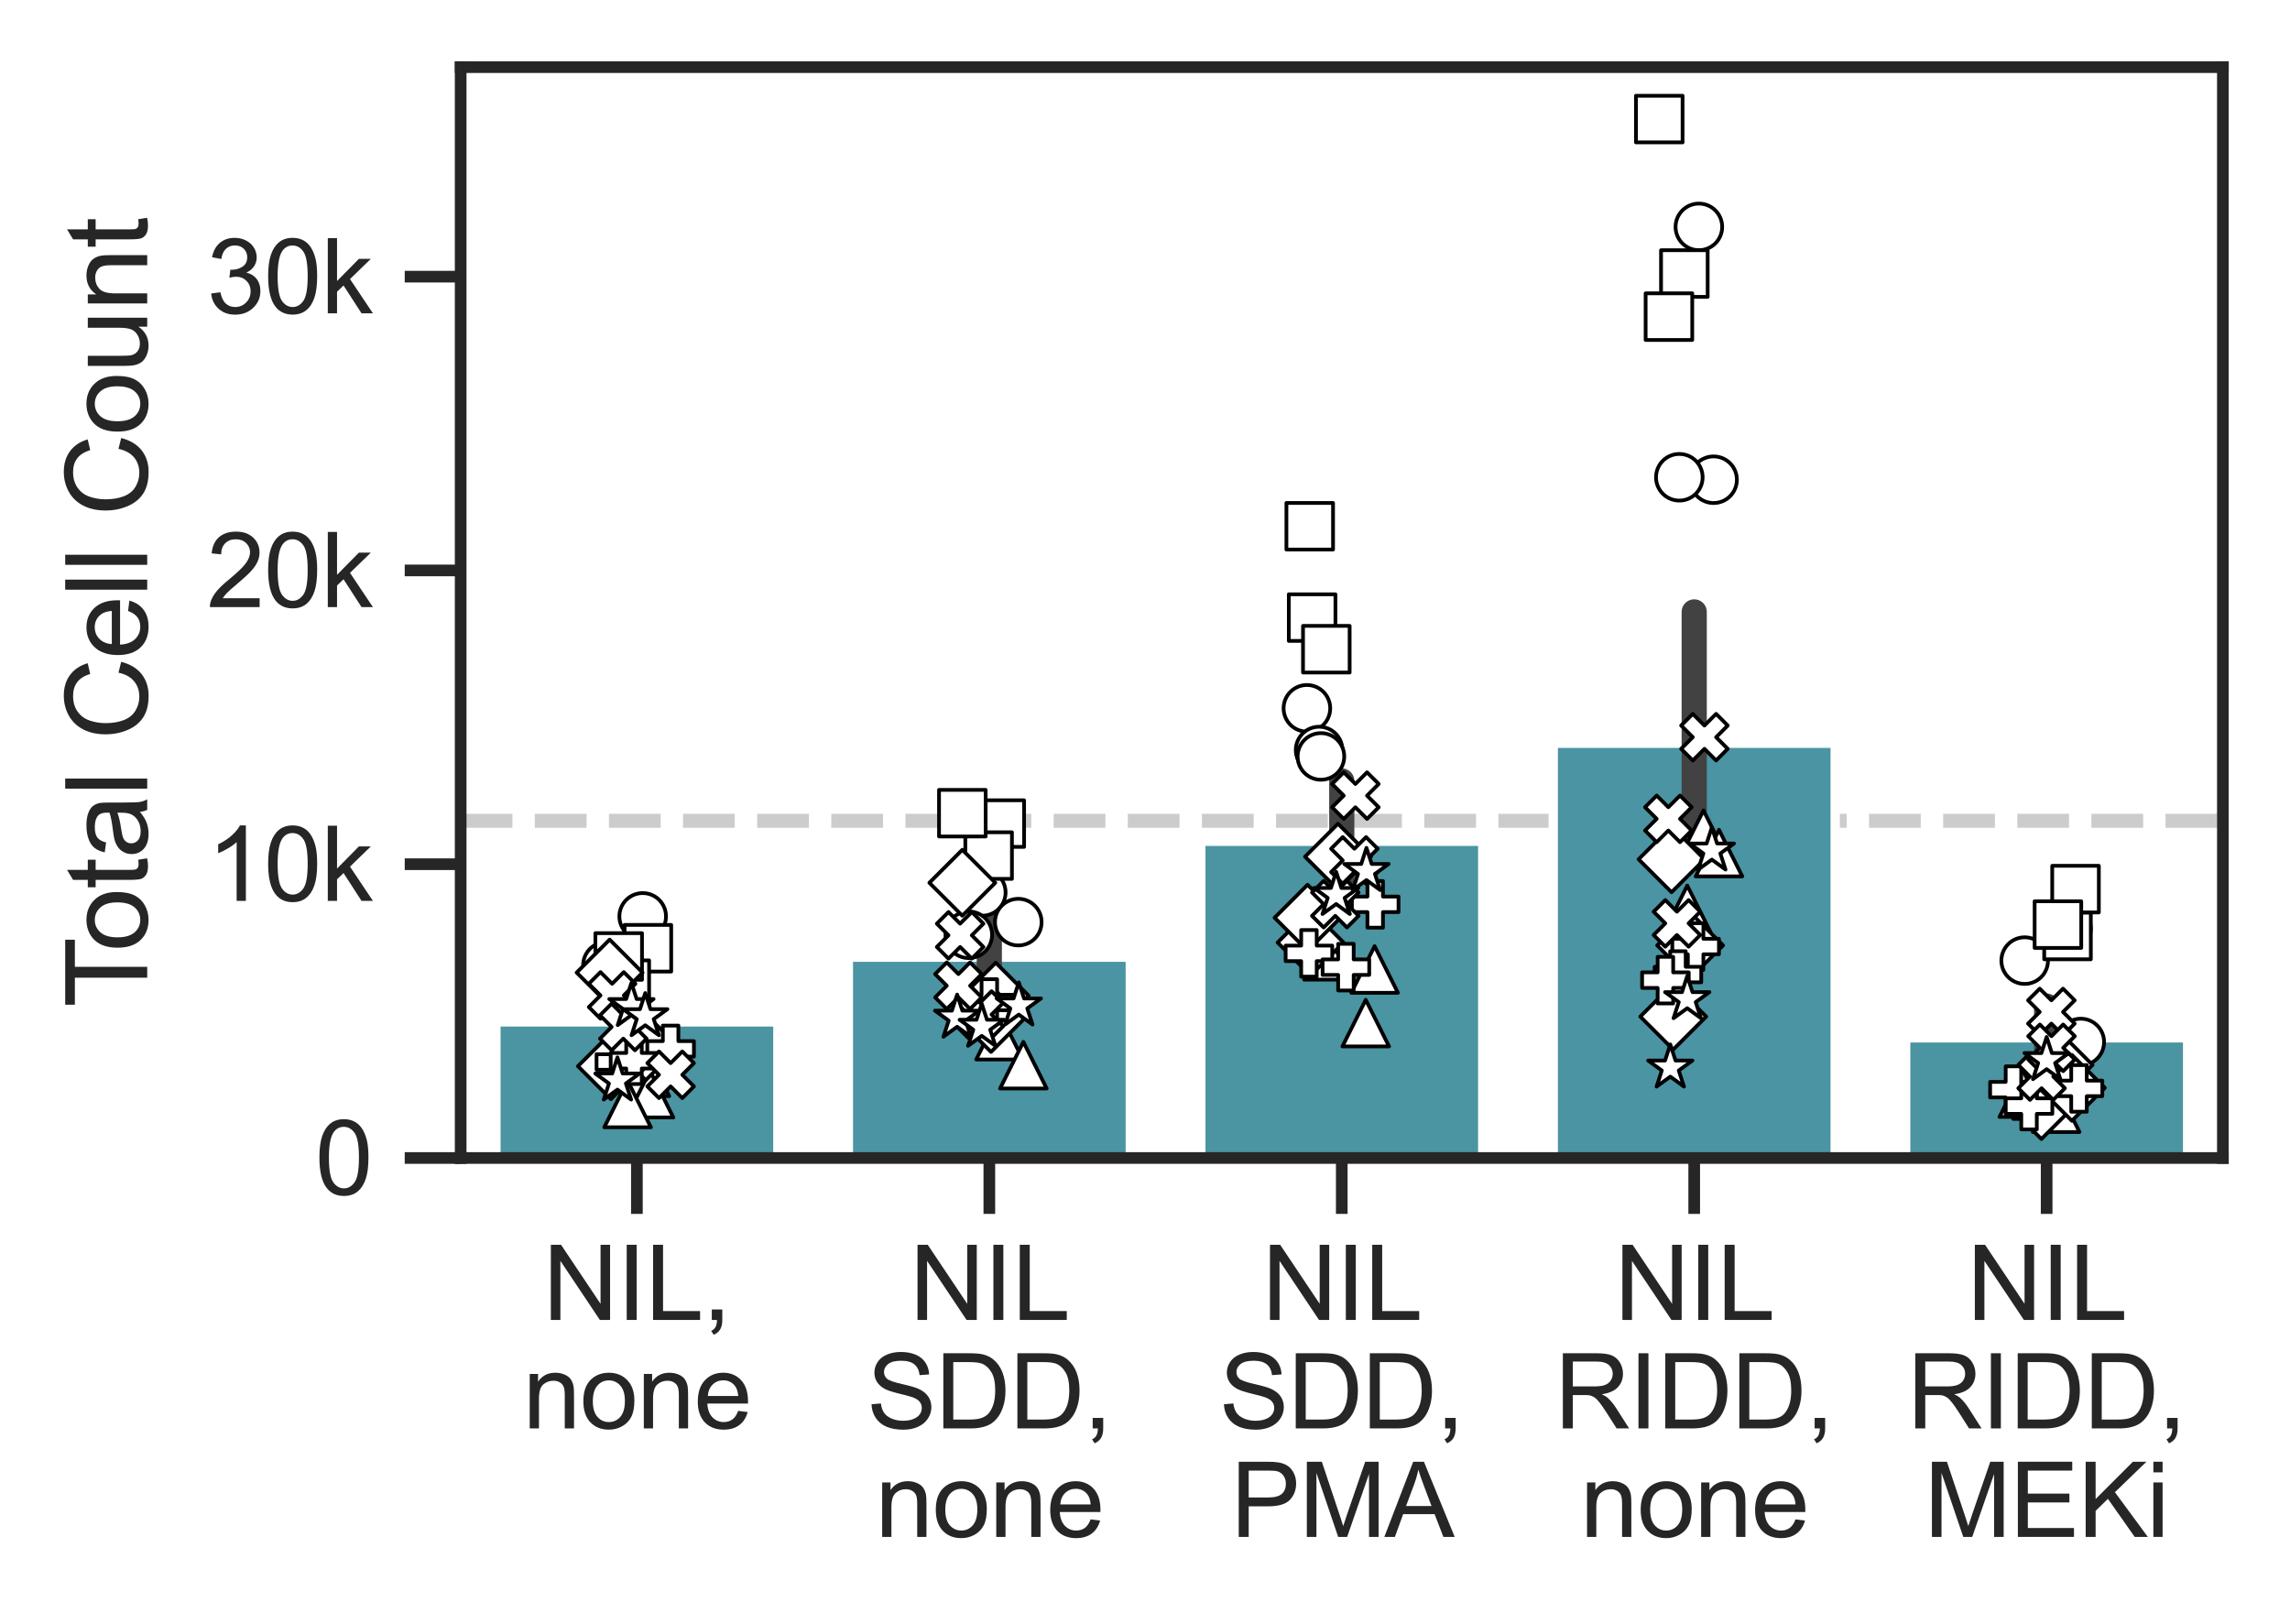 <?xml version="1.0" encoding="utf-8" standalone="no"?>
<!DOCTYPE svg PUBLIC "-//W3C//DTD SVG 1.1//EN"
  "http://www.w3.org/Graphics/SVG/1.1/DTD/svg11.dtd">
<svg xmlns:xlink="http://www.w3.org/1999/xlink" width="245.608pt" height="174.229pt" viewBox="0 0 245.608 174.229" xmlns="http://www.w3.org/2000/svg" version="1.1">
 <defs>
  <style type="text/css">*{stroke-linejoin: round; stroke-linecap: butt}</style>
 </defs>
 <g id="figure_1">
  <g id="patch_1">
   <path d="M -0 174.229 
L 245.608 174.229 
L 245.608 0 
L -0 0 
z
" style="fill: #ffffff"/>
  </g>
  <g id="axes_1">
   <g id="patch_2">
    <path d="M 49.408 124.2 
L 238.408 124.2 
L 238.408 7.2 
L 49.408 7.2 
z
" style="fill: #ffffff"/>
   </g>
   <g id="line2d_1">
    <path d="M 49.408 88.036 
L 238.408 88.036 
" clip-path="url(#p265267bdc6)" style="fill: none; stroke-dasharray: 5.55,2.4; stroke-dashoffset: 0; stroke: #cccccc; stroke-width: 1.5"/>
   </g>
   <g id="matplotlib.axis_1">
    <g id="xtick_1">
     <g id="line2d_2">
      <defs>
       <path id="m5d35ba0bab" d="M 0 0 
L 0 6 
" style="stroke: #262626; stroke-width: 1.25"/>
      </defs>
      <g>
       <use xlink:href="#m5d35ba0bab" x="68.308" y="124.2" style="fill: #262626; stroke: #262626; stroke-width: 1.25"/>
      </g>
     </g>
     <g id="text_1">
      <!-- NIL, -->
      <g style="fill: #262626" transform="translate(58.222 141.574) scale(0.11 -0.11)">
       <defs>
        <path id="ArialMT-4e" d="M 488 0 
L 488 4581 
L 1109 4581 
L 3516 984 
L 3516 4581 
L 4097 4581 
L 4097 0 
L 3475 0 
L 1069 3600 
L 1069 0 
L 488 0 
z
" transform="scale(0.016)"/>
        <path id="ArialMT-49" d="M 597 0 
L 597 4581 
L 1203 4581 
L 1203 0 
L 597 0 
z
" transform="scale(0.016)"/>
        <path id="ArialMT-4c" d="M 469 0 
L 469 4581 
L 1075 4581 
L 1075 541 
L 3331 541 
L 3331 0 
L 469 0 
z
" transform="scale(0.016)"/>
        <path id="ArialMT-2c" d="M 569 0 
L 569 641 
L 1209 641 
L 1209 0 
Q 1209 -353 1084 -570 
Q 959 -788 688 -906 
L 531 -666 
Q 709 -588 793 -436 
Q 878 -284 888 0 
L 569 0 
z
" transform="scale(0.016)"/>
       </defs>
       <use xlink:href="#ArialMT-4e"/>
       <use xlink:href="#ArialMT-49" transform="translate(72.217 0)"/>
       <use xlink:href="#ArialMT-4c" transform="translate(100 0)"/>
       <use xlink:href="#ArialMT-2c" transform="translate(155.615 0)"/>
      </g>
      <!-- none -->
      <g style="fill: #262626" transform="translate(56.074 153.208) scale(0.11 -0.11)">
       <defs>
        <path id="ArialMT-6e" d="M 422 0 
L 422 3319 
L 928 3319 
L 928 2847 
Q 1294 3394 1984 3394 
Q 2284 3394 2536 3286 
Q 2788 3178 2913 3003 
Q 3038 2828 3088 2588 
Q 3119 2431 3119 2041 
L 3119 0 
L 2556 0 
L 2556 2019 
Q 2556 2363 2490 2533 
Q 2425 2703 2258 2804 
Q 2091 2906 1866 2906 
Q 1506 2906 1245 2678 
Q 984 2450 984 1813 
L 984 0 
L 422 0 
z
" transform="scale(0.016)"/>
        <path id="ArialMT-6f" d="M 213 1659 
Q 213 2581 725 3025 
Q 1153 3394 1769 3394 
Q 2453 3394 2887 2945 
Q 3322 2497 3322 1706 
Q 3322 1066 3130 698 
Q 2938 331 2570 128 
Q 2203 -75 1769 -75 
Q 1072 -75 642 372 
Q 213 819 213 1659 
z
M 791 1659 
Q 791 1022 1069 705 
Q 1347 388 1769 388 
Q 2188 388 2466 706 
Q 2744 1025 2744 1678 
Q 2744 2294 2464 2611 
Q 2184 2928 1769 2928 
Q 1347 2928 1069 2612 
Q 791 2297 791 1659 
z
" transform="scale(0.016)"/>
        <path id="ArialMT-65" d="M 2694 1069 
L 3275 997 
Q 3138 488 2766 206 
Q 2394 -75 1816 -75 
Q 1088 -75 661 373 
Q 234 822 234 1631 
Q 234 2469 665 2931 
Q 1097 3394 1784 3394 
Q 2450 3394 2872 2941 
Q 3294 2488 3294 1666 
Q 3294 1616 3291 1516 
L 816 1516 
Q 847 969 1125 678 
Q 1403 388 1819 388 
Q 2128 388 2347 550 
Q 2566 713 2694 1069 
z
M 847 1978 
L 2700 1978 
Q 2663 2397 2488 2606 
Q 2219 2931 1791 2931 
Q 1403 2931 1139 2672 
Q 875 2413 847 1978 
z
" transform="scale(0.016)"/>
       </defs>
       <use xlink:href="#ArialMT-6e"/>
       <use xlink:href="#ArialMT-6f" transform="translate(55.615 0)"/>
       <use xlink:href="#ArialMT-6e" transform="translate(111.23 0)"/>
       <use xlink:href="#ArialMT-65" transform="translate(166.846 0)"/>
      </g>
     </g>
    </g>
    <g id="xtick_2">
     <g id="line2d_3">
      <g>
       <use xlink:href="#m5d35ba0bab" x="106.108" y="124.2" style="fill: #262626; stroke: #262626; stroke-width: 1.25"/>
      </g>
     </g>
     <g id="text_2">
      <!-- NIL -->
      <g style="fill: #262626" transform="translate(97.55 141.574) scale(0.11 -0.11)">
       <use xlink:href="#ArialMT-4e"/>
       <use xlink:href="#ArialMT-49" transform="translate(72.217 0)"/>
       <use xlink:href="#ArialMT-4c" transform="translate(100 0)"/>
      </g>
      <!-- SDD, -->
      <g style="fill: #262626" transform="translate(92.968 153.208) scale(0.11 -0.11)">
       <defs>
        <path id="ArialMT-53" d="M 288 1472 
L 859 1522 
Q 900 1178 1048 958 
Q 1197 738 1509 602 
Q 1822 466 2213 466 
Q 2559 466 2825 569 
Q 3091 672 3220 851 
Q 3350 1031 3350 1244 
Q 3350 1459 3225 1620 
Q 3100 1781 2813 1891 
Q 2628 1963 1997 2114 
Q 1366 2266 1113 2400 
Q 784 2572 623 2826 
Q 463 3081 463 3397 
Q 463 3744 659 4045 
Q 856 4347 1234 4503 
Q 1613 4659 2075 4659 
Q 2584 4659 2973 4495 
Q 3363 4331 3572 4012 
Q 3781 3694 3797 3291 
L 3216 3247 
Q 3169 3681 2898 3903 
Q 2628 4125 2100 4125 
Q 1550 4125 1298 3923 
Q 1047 3722 1047 3438 
Q 1047 3191 1225 3031 
Q 1400 2872 2139 2705 
Q 2878 2538 3153 2413 
Q 3553 2228 3743 1945 
Q 3934 1663 3934 1294 
Q 3934 928 3725 604 
Q 3516 281 3123 101 
Q 2731 -78 2241 -78 
Q 1619 -78 1198 103 
Q 778 284 539 648 
Q 300 1013 288 1472 
z
" transform="scale(0.016)"/>
        <path id="ArialMT-44" d="M 494 0 
L 494 4581 
L 2072 4581 
Q 2606 4581 2888 4516 
Q 3281 4425 3559 4188 
Q 3922 3881 4101 3404 
Q 4281 2928 4281 2316 
Q 4281 1794 4159 1391 
Q 4038 988 3847 723 
Q 3656 459 3429 307 
Q 3203 156 2883 78 
Q 2563 0 2147 0 
L 494 0 
z
M 1100 541 
L 2078 541 
Q 2531 541 2789 625 
Q 3047 709 3200 863 
Q 3416 1078 3536 1442 
Q 3656 1806 3656 2325 
Q 3656 3044 3420 3430 
Q 3184 3816 2847 3947 
Q 2603 4041 2063 4041 
L 1100 4041 
L 1100 541 
z
" transform="scale(0.016)"/>
       </defs>
       <use xlink:href="#ArialMT-53"/>
       <use xlink:href="#ArialMT-44" transform="translate(66.699 0)"/>
       <use xlink:href="#ArialMT-44" transform="translate(138.916 0)"/>
       <use xlink:href="#ArialMT-2c" transform="translate(211.133 0)"/>
      </g>
      <!-- none -->
      <g style="fill: #262626" transform="translate(93.874 164.843) scale(0.11 -0.11)">
       <use xlink:href="#ArialMT-6e"/>
       <use xlink:href="#ArialMT-6f" transform="translate(55.615 0)"/>
       <use xlink:href="#ArialMT-6e" transform="translate(111.23 0)"/>
       <use xlink:href="#ArialMT-65" transform="translate(166.846 0)"/>
      </g>
     </g>
    </g>
    <g id="xtick_3">
     <g id="line2d_4">
      <g>
       <use xlink:href="#m5d35ba0bab" x="143.908" y="124.2" style="fill: #262626; stroke: #262626; stroke-width: 1.25"/>
      </g>
     </g>
     <g id="text_3">
      <!-- NIL -->
      <g style="fill: #262626" transform="translate(135.35 141.574) scale(0.11 -0.11)">
       <use xlink:href="#ArialMT-4e"/>
       <use xlink:href="#ArialMT-49" transform="translate(72.217 0)"/>
       <use xlink:href="#ArialMT-4c" transform="translate(100 0)"/>
      </g>
      <!-- SDD, -->
      <g style="fill: #262626" transform="translate(130.768 153.208) scale(0.11 -0.11)">
       <use xlink:href="#ArialMT-53"/>
       <use xlink:href="#ArialMT-44" transform="translate(66.699 0)"/>
       <use xlink:href="#ArialMT-44" transform="translate(138.916 0)"/>
       <use xlink:href="#ArialMT-2c" transform="translate(211.133 0)"/>
      </g>
      <!-- PMA -->
      <g style="fill: #262626" transform="translate(131.99 164.843) scale(0.11 -0.11)">
       <defs>
        <path id="ArialMT-50" d="M 494 0 
L 494 4581 
L 2222 4581 
Q 2678 4581 2919 4538 
Q 3256 4481 3484 4323 
Q 3713 4166 3852 3881 
Q 3991 3597 3991 3256 
Q 3991 2672 3619 2267 
Q 3247 1863 2275 1863 
L 1100 1863 
L 1100 0 
L 494 0 
z
M 1100 2403 
L 2284 2403 
Q 2872 2403 3119 2622 
Q 3366 2841 3366 3238 
Q 3366 3525 3220 3729 
Q 3075 3934 2838 4000 
Q 2684 4041 2272 4041 
L 1100 4041 
L 1100 2403 
z
" transform="scale(0.016)"/>
        <path id="ArialMT-4d" d="M 475 0 
L 475 4581 
L 1388 4581 
L 2472 1338 
Q 2622 884 2691 659 
Q 2769 909 2934 1394 
L 4031 4581 
L 4847 4581 
L 4847 0 
L 4263 0 
L 4263 3834 
L 2931 0 
L 2384 0 
L 1059 3900 
L 1059 0 
L 475 0 
z
" transform="scale(0.016)"/>
        <path id="ArialMT-41" d="M -9 0 
L 1750 4581 
L 2403 4581 
L 4278 0 
L 3588 0 
L 3053 1388 
L 1138 1388 
L 634 0 
L -9 0 
z
M 1313 1881 
L 2866 1881 
L 2388 3150 
Q 2169 3728 2063 4100 
Q 1975 3659 1816 3225 
L 1313 1881 
z
" transform="scale(0.016)"/>
       </defs>
       <use xlink:href="#ArialMT-50"/>
       <use xlink:href="#ArialMT-4d" transform="translate(66.699 0)"/>
       <use xlink:href="#ArialMT-41" transform="translate(150 0)"/>
      </g>
     </g>
    </g>
    <g id="xtick_4">
     <g id="line2d_5">
      <g>
       <use xlink:href="#m5d35ba0bab" x="181.708" y="124.2" style="fill: #262626; stroke: #262626; stroke-width: 1.25"/>
      </g>
     </g>
     <g id="text_4">
      <!-- NIL -->
      <g style="fill: #262626" transform="translate(173.15 141.574) scale(0.11 -0.11)">
       <use xlink:href="#ArialMT-4e"/>
       <use xlink:href="#ArialMT-49" transform="translate(72.217 0)"/>
       <use xlink:href="#ArialMT-4c" transform="translate(100 0)"/>
      </g>
      <!-- RIDD, -->
      <g style="fill: #262626" transform="translate(166.736 153.208) scale(0.11 -0.11)">
       <defs>
        <path id="ArialMT-52" d="M 503 0 
L 503 4581 
L 2534 4581 
Q 3147 4581 3465 4457 
Q 3784 4334 3975 4021 
Q 4166 3709 4166 3331 
Q 4166 2844 3850 2509 
Q 3534 2175 2875 2084 
Q 3116 1969 3241 1856 
Q 3506 1613 3744 1247 
L 4541 0 
L 3778 0 
L 3172 953 
Q 2906 1366 2734 1584 
Q 2563 1803 2427 1890 
Q 2291 1978 2150 2013 
Q 2047 2034 1813 2034 
L 1109 2034 
L 1109 0 
L 503 0 
z
M 1109 2559 
L 2413 2559 
Q 2828 2559 3062 2645 
Q 3297 2731 3419 2920 
Q 3541 3109 3541 3331 
Q 3541 3656 3305 3865 
Q 3069 4075 2559 4075 
L 1109 4075 
L 1109 2559 
z
" transform="scale(0.016)"/>
       </defs>
       <use xlink:href="#ArialMT-52"/>
       <use xlink:href="#ArialMT-49" transform="translate(72.217 0)"/>
       <use xlink:href="#ArialMT-44" transform="translate(100 0)"/>
       <use xlink:href="#ArialMT-44" transform="translate(172.217 0)"/>
       <use xlink:href="#ArialMT-2c" transform="translate(244.434 0)"/>
      </g>
      <!-- none -->
      <g style="fill: #262626" transform="translate(169.474 164.843) scale(0.11 -0.11)">
       <use xlink:href="#ArialMT-6e"/>
       <use xlink:href="#ArialMT-6f" transform="translate(55.615 0)"/>
       <use xlink:href="#ArialMT-6e" transform="translate(111.23 0)"/>
       <use xlink:href="#ArialMT-65" transform="translate(166.846 0)"/>
      </g>
     </g>
    </g>
    <g id="xtick_5">
     <g id="line2d_6">
      <g>
       <use xlink:href="#m5d35ba0bab" x="219.508" y="124.2" style="fill: #262626; stroke: #262626; stroke-width: 1.25"/>
      </g>
     </g>
     <g id="text_5">
      <!-- NIL -->
      <g style="fill: #262626" transform="translate(210.95 141.574) scale(0.11 -0.11)">
       <use xlink:href="#ArialMT-4e"/>
       <use xlink:href="#ArialMT-49" transform="translate(72.217 0)"/>
       <use xlink:href="#ArialMT-4c" transform="translate(100 0)"/>
      </g>
      <!-- RIDD, -->
      <g style="fill: #262626" transform="translate(204.536 153.208) scale(0.11 -0.11)">
       <use xlink:href="#ArialMT-52"/>
       <use xlink:href="#ArialMT-49" transform="translate(72.217 0)"/>
       <use xlink:href="#ArialMT-44" transform="translate(100 0)"/>
       <use xlink:href="#ArialMT-44" transform="translate(172.217 0)"/>
       <use xlink:href="#ArialMT-2c" transform="translate(244.434 0)"/>
      </g>
      <!-- MEKi -->
      <g style="fill: #262626" transform="translate(206.368 164.843) scale(0.11 -0.11)">
       <defs>
        <path id="ArialMT-45" d="M 506 0 
L 506 4581 
L 3819 4581 
L 3819 4041 
L 1113 4041 
L 1113 2638 
L 3647 2638 
L 3647 2100 
L 1113 2100 
L 1113 541 
L 3925 541 
L 3925 0 
L 506 0 
z
" transform="scale(0.016)"/>
        <path id="ArialMT-4b" d="M 469 0 
L 469 4581 
L 1075 4581 
L 1075 2309 
L 3350 4581 
L 4172 4581 
L 2250 2725 
L 4256 0 
L 3456 0 
L 1825 2319 
L 1075 1588 
L 1075 0 
L 469 0 
z
" transform="scale(0.016)"/>
        <path id="ArialMT-69" d="M 425 3934 
L 425 4581 
L 988 4581 
L 988 3934 
L 425 3934 
z
M 425 0 
L 425 3319 
L 988 3319 
L 988 0 
L 425 0 
z
" transform="scale(0.016)"/>
       </defs>
       <use xlink:href="#ArialMT-4d"/>
       <use xlink:href="#ArialMT-45" transform="translate(83.301 0)"/>
       <use xlink:href="#ArialMT-4b" transform="translate(150 0)"/>
       <use xlink:href="#ArialMT-69" transform="translate(216.699 0)"/>
      </g>
     </g>
    </g>
   </g>
   <g id="matplotlib.axis_2">
    <g id="ytick_1">
     <g id="line2d_7">
      <defs>
       <path id="m3726edac8b" d="M 0 0 
L -6 0 
" style="stroke: #262626; stroke-width: 1.25"/>
      </defs>
      <g>
       <use xlink:href="#m3726edac8b" x="49.408" y="124.2" style="fill: #262626; stroke: #262626; stroke-width: 1.25"/>
      </g>
     </g>
     <g id="text_6">
      <!-- 0 -->
      <g style="fill: #262626" transform="translate(33.791 128.137) scale(0.11 -0.11)">
       <defs>
        <path id="ArialMT-30" d="M 266 2259 
Q 266 3072 433 3567 
Q 600 4063 929 4331 
Q 1259 4600 1759 4600 
Q 2128 4600 2406 4451 
Q 2684 4303 2865 4023 
Q 3047 3744 3150 3342 
Q 3253 2941 3253 2259 
Q 3253 1453 3087 958 
Q 2922 463 2592 192 
Q 2263 -78 1759 -78 
Q 1097 -78 719 397 
Q 266 969 266 2259 
z
M 844 2259 
Q 844 1131 1108 757 
Q 1372 384 1759 384 
Q 2147 384 2411 759 
Q 2675 1134 2675 2259 
Q 2675 3391 2411 3762 
Q 2147 4134 1753 4134 
Q 1366 4134 1134 3806 
Q 844 3388 844 2259 
z
" transform="scale(0.016)"/>
       </defs>
       <use xlink:href="#ArialMT-30"/>
      </g>
     </g>
    </g>
    <g id="ytick_2">
     <g id="line2d_8">
      <g>
       <use xlink:href="#m3726edac8b" x="49.408" y="92.69" style="fill: #262626; stroke: #262626; stroke-width: 1.25"/>
      </g>
     </g>
     <g id="text_7">
      <!-- 10k -->
      <g style="fill: #262626" transform="translate(22.174 96.627) scale(0.11 -0.11)">
       <defs>
        <path id="ArialMT-31" d="M 2384 0 
L 1822 0 
L 1822 3584 
Q 1619 3391 1289 3197 
Q 959 3003 697 2906 
L 697 3450 
Q 1169 3672 1522 3987 
Q 1875 4303 2022 4600 
L 2384 4600 
L 2384 0 
z
" transform="scale(0.016)"/>
        <path id="ArialMT-6b" d="M 425 0 
L 425 4581 
L 988 4581 
L 988 1969 
L 2319 3319 
L 3047 3319 
L 1778 2088 
L 3175 0 
L 2481 0 
L 1384 1697 
L 988 1316 
L 988 0 
L 425 0 
z
" transform="scale(0.016)"/>
       </defs>
       <use xlink:href="#ArialMT-31"/>
       <use xlink:href="#ArialMT-30" transform="translate(55.615 0)"/>
       <use xlink:href="#ArialMT-6b" transform="translate(111.23 0)"/>
      </g>
     </g>
    </g>
    <g id="ytick_3">
     <g id="line2d_9">
      <g>
       <use xlink:href="#m3726edac8b" x="49.408" y="61.18" style="fill: #262626; stroke: #262626; stroke-width: 1.25"/>
      </g>
     </g>
     <g id="text_8">
      <!-- 20k -->
      <g style="fill: #262626" transform="translate(22.174 65.117) scale(0.11 -0.11)">
       <defs>
        <path id="ArialMT-32" d="M 3222 541 
L 3222 0 
L 194 0 
Q 188 203 259 391 
Q 375 700 629 1000 
Q 884 1300 1366 1694 
Q 2113 2306 2375 2664 
Q 2638 3022 2638 3341 
Q 2638 3675 2398 3904 
Q 2159 4134 1775 4134 
Q 1369 4134 1125 3890 
Q 881 3647 878 3216 
L 300 3275 
Q 359 3922 746 4261 
Q 1134 4600 1788 4600 
Q 2447 4600 2831 4234 
Q 3216 3869 3216 3328 
Q 3216 3053 3103 2787 
Q 2991 2522 2730 2228 
Q 2469 1934 1863 1422 
Q 1356 997 1212 845 
Q 1069 694 975 541 
L 3222 541 
z
" transform="scale(0.016)"/>
       </defs>
       <use xlink:href="#ArialMT-32"/>
       <use xlink:href="#ArialMT-30" transform="translate(55.615 0)"/>
       <use xlink:href="#ArialMT-6b" transform="translate(111.23 0)"/>
      </g>
     </g>
    </g>
    <g id="ytick_4">
     <g id="line2d_10">
      <g>
       <use xlink:href="#m3726edac8b" x="49.408" y="29.67" style="fill: #262626; stroke: #262626; stroke-width: 1.25"/>
      </g>
     </g>
     <g id="text_9">
      <!-- 30k -->
      <g style="fill: #262626" transform="translate(22.174 33.607) scale(0.11 -0.11)">
       <defs>
        <path id="ArialMT-33" d="M 269 1209 
L 831 1284 
Q 928 806 1161 595 
Q 1394 384 1728 384 
Q 2125 384 2398 659 
Q 2672 934 2672 1341 
Q 2672 1728 2419 1979 
Q 2166 2231 1775 2231 
Q 1616 2231 1378 2169 
L 1441 2663 
Q 1497 2656 1531 2656 
Q 1891 2656 2178 2843 
Q 2466 3031 2466 3422 
Q 2466 3731 2256 3934 
Q 2047 4138 1716 4138 
Q 1388 4138 1169 3931 
Q 950 3725 888 3313 
L 325 3413 
Q 428 3978 793 4289 
Q 1159 4600 1703 4600 
Q 2078 4600 2393 4439 
Q 2709 4278 2876 4000 
Q 3044 3722 3044 3409 
Q 3044 3113 2884 2869 
Q 2725 2625 2413 2481 
Q 2819 2388 3044 2092 
Q 3269 1797 3269 1353 
Q 3269 753 2831 336 
Q 2394 -81 1725 -81 
Q 1122 -81 723 278 
Q 325 638 269 1209 
z
" transform="scale(0.016)"/>
       </defs>
       <use xlink:href="#ArialMT-33"/>
       <use xlink:href="#ArialMT-30" transform="translate(55.615 0)"/>
       <use xlink:href="#ArialMT-6b" transform="translate(111.23 0)"/>
      </g>
     </g>
    </g>
    <g id="text_10">
     <!-- Total Cell Count -->
     <g style="fill: #262626" transform="translate(15.789 108.05) rotate(-90) scale(0.12 -0.12)">
      <defs>
       <path id="ArialMT-54" d="M 1659 0 
L 1659 4041 
L 150 4041 
L 150 4581 
L 3781 4581 
L 3781 4041 
L 2266 4041 
L 2266 0 
L 1659 0 
z
" transform="scale(0.016)"/>
       <path id="ArialMT-74" d="M 1650 503 
L 1731 6 
Q 1494 -44 1306 -44 
Q 1000 -44 831 53 
Q 663 150 594 308 
Q 525 466 525 972 
L 525 2881 
L 113 2881 
L 113 3319 
L 525 3319 
L 525 4141 
L 1084 4478 
L 1084 3319 
L 1650 3319 
L 1650 2881 
L 1084 2881 
L 1084 941 
Q 1084 700 1114 631 
Q 1144 563 1211 522 
Q 1278 481 1403 481 
Q 1497 481 1650 503 
z
" transform="scale(0.016)"/>
       <path id="ArialMT-61" d="M 2588 409 
Q 2275 144 1986 34 
Q 1697 -75 1366 -75 
Q 819 -75 525 192 
Q 231 459 231 875 
Q 231 1119 342 1320 
Q 453 1522 633 1644 
Q 813 1766 1038 1828 
Q 1203 1872 1538 1913 
Q 2219 1994 2541 2106 
Q 2544 2222 2544 2253 
Q 2544 2597 2384 2738 
Q 2169 2928 1744 2928 
Q 1347 2928 1158 2789 
Q 969 2650 878 2297 
L 328 2372 
Q 403 2725 575 2942 
Q 747 3159 1072 3276 
Q 1397 3394 1825 3394 
Q 2250 3394 2515 3294 
Q 2781 3194 2906 3042 
Q 3031 2891 3081 2659 
Q 3109 2516 3109 2141 
L 3109 1391 
Q 3109 606 3145 398 
Q 3181 191 3288 0 
L 2700 0 
Q 2613 175 2588 409 
z
M 2541 1666 
Q 2234 1541 1622 1453 
Q 1275 1403 1131 1340 
Q 988 1278 909 1158 
Q 831 1038 831 891 
Q 831 666 1001 516 
Q 1172 366 1500 366 
Q 1825 366 2078 508 
Q 2331 650 2450 897 
Q 2541 1088 2541 1459 
L 2541 1666 
z
" transform="scale(0.016)"/>
       <path id="ArialMT-6c" d="M 409 0 
L 409 4581 
L 972 4581 
L 972 0 
L 409 0 
z
" transform="scale(0.016)"/>
       <path id="ArialMT-20" transform="scale(0.016)"/>
       <path id="ArialMT-43" d="M 3763 1606 
L 4369 1453 
Q 4178 706 3683 314 
Q 3188 -78 2472 -78 
Q 1731 -78 1267 223 
Q 803 525 561 1097 
Q 319 1669 319 2325 
Q 319 3041 592 3573 
Q 866 4106 1370 4382 
Q 1875 4659 2481 4659 
Q 3169 4659 3637 4309 
Q 4106 3959 4291 3325 
L 3694 3184 
Q 3534 3684 3231 3912 
Q 2928 4141 2469 4141 
Q 1941 4141 1586 3887 
Q 1231 3634 1087 3207 
Q 944 2781 944 2328 
Q 944 1744 1114 1308 
Q 1284 872 1643 656 
Q 2003 441 2422 441 
Q 2931 441 3284 734 
Q 3638 1028 3763 1606 
z
" transform="scale(0.016)"/>
       <path id="ArialMT-75" d="M 2597 0 
L 2597 488 
Q 2209 -75 1544 -75 
Q 1250 -75 995 37 
Q 741 150 617 320 
Q 494 491 444 738 
Q 409 903 409 1263 
L 409 3319 
L 972 3319 
L 972 1478 
Q 972 1038 1006 884 
Q 1059 663 1231 536 
Q 1403 409 1656 409 
Q 1909 409 2131 539 
Q 2353 669 2445 892 
Q 2538 1116 2538 1541 
L 2538 3319 
L 3100 3319 
L 3100 0 
L 2597 0 
z
" transform="scale(0.016)"/>
      </defs>
      <use xlink:href="#ArialMT-54"/>
      <use xlink:href="#ArialMT-6f" transform="translate(49.959 0)"/>
      <use xlink:href="#ArialMT-74" transform="translate(105.574 0)"/>
      <use xlink:href="#ArialMT-61" transform="translate(133.357 0)"/>
      <use xlink:href="#ArialMT-6c" transform="translate(188.973 0)"/>
      <use xlink:href="#ArialMT-20" transform="translate(211.189 0)"/>
      <use xlink:href="#ArialMT-43" transform="translate(238.973 0)"/>
      <use xlink:href="#ArialMT-65" transform="translate(311.189 0)"/>
      <use xlink:href="#ArialMT-6c" transform="translate(366.805 0)"/>
      <use xlink:href="#ArialMT-6c" transform="translate(389.021 0)"/>
      <use xlink:href="#ArialMT-20" transform="translate(411.238 0)"/>
      <use xlink:href="#ArialMT-43" transform="translate(439.021 0)"/>
      <use xlink:href="#ArialMT-6f" transform="translate(511.238 0)"/>
      <use xlink:href="#ArialMT-75" transform="translate(566.854 0)"/>
      <use xlink:href="#ArialMT-6e" transform="translate(622.469 0)"/>
      <use xlink:href="#ArialMT-74" transform="translate(678.084 0)"/>
     </g>
    </g>
   </g>
   <g id="patch_3">
    <path d="M 53.188 124.2 
L 83.428 124.2 
L 83.428 109.602 
L 53.188 109.602 
z
" clip-path="url(#p265267bdc6)" style="fill: #4b94a2; stroke: #ffffff; stroke-linejoin: miter"/>
   </g>
   <g id="patch_4">
    <path d="M 90.988 124.2 
L 121.228 124.2 
L 121.228 102.663 
L 90.988 102.663 
z
" clip-path="url(#p265267bdc6)" style="fill: #4b94a3; stroke: #ffffff; stroke-linejoin: miter"/>
   </g>
   <g id="patch_5">
    <path d="M 128.788 124.2 
L 159.028 124.2 
L 159.028 90.23 
L 128.788 90.23 
z
" clip-path="url(#p265267bdc6)" style="fill: #4b94a2; stroke: #ffffff; stroke-linejoin: miter"/>
   </g>
   <g id="patch_6">
    <path d="M 166.588 124.2 
L 196.828 124.2 
L 196.828 79.72 
L 166.588 79.72 
z
" clip-path="url(#p265267bdc6)" style="fill: #4b94a3; stroke: #ffffff; stroke-linejoin: miter"/>
   </g>
   <g id="patch_7">
    <path d="M 204.388 124.2 
L 234.628 124.2 
L 234.628 111.314 
L 204.388 111.314 
z
" clip-path="url(#p265267bdc6)" style="fill: #4b94a2; stroke: #ffffff; stroke-linejoin: miter"/>
   </g>
   <g id="line2d_11">
    <path d="M 68.308 111.961 
L 68.308 107.211 
" clip-path="url(#p265267bdc6)" style="fill: none; stroke: #424242; stroke-width: 2.7; stroke-linecap: round"/>
   </g>
   <g id="line2d_12">
    <path d="M 106.108 106.384 
L 106.108 98.849 
" clip-path="url(#p265267bdc6)" style="fill: none; stroke: #424242; stroke-width: 2.7; stroke-linecap: round"/>
   </g>
   <g id="line2d_13">
    <path d="M 143.908 95.879 
L 143.908 83.766 
" clip-path="url(#p265267bdc6)" style="fill: none; stroke: #424242; stroke-width: 2.7; stroke-linecap: round"/>
   </g>
   <g id="line2d_14">
    <path d="M 181.708 92.086 
L 181.708 65.633 
" clip-path="url(#p265267bdc6)" style="fill: none; stroke: #424242; stroke-width: 2.7; stroke-linecap: round"/>
   </g>
   <g id="line2d_15">
    <path d="M 219.508 114.461 
L 219.508 107.912 
" clip-path="url(#p265267bdc6)" style="fill: none; stroke: #424242; stroke-width: 2.7; stroke-linecap: round"/>
   </g>
   <g id="patch_8">
    <path d="M 49.408 124.2 
L 49.408 7.2 
" style="fill: none; stroke: #262626; stroke-width: 1.25; stroke-linejoin: miter; stroke-linecap: square"/>
   </g>
   <g id="patch_9">
    <path d="M 238.408 124.2 
L 238.408 7.2 
" style="fill: none; stroke: #262626; stroke-width: 1.25; stroke-linejoin: miter; stroke-linecap: square"/>
   </g>
   <g id="patch_10">
    <path d="M 49.408 124.2 
L 238.408 124.2 
" style="fill: none; stroke: #262626; stroke-width: 1.25; stroke-linejoin: miter; stroke-linecap: square"/>
   </g>
   <g id="patch_11">
    <path d="M 49.408 7.2 
L 238.408 7.2 
" style="fill: none; stroke: #262626; stroke-width: 1.25; stroke-linejoin: miter; stroke-linecap: square"/>
   </g>
   <g id="PathCollection_1">
    <defs>
     <path id="C0_0_88ec5840e3" d="M 0 2.5 
C 0.663 2.5 1.299 2.237 1.768 1.768 
C 2.237 1.299 2.5 0.663 2.5 -0 
C 2.5 -0.663 2.237 -1.299 1.768 -1.768 
C 1.299 -2.237 0.663 -2.5 0 -2.5 
C -0.663 -2.5 -1.299 -2.237 -1.768 -1.768 
C -2.237 -1.299 -2.5 -0.663 -2.5 0 
C -2.5 0.663 -2.237 1.299 -1.768 1.768 
C -1.299 2.237 -0.663 2.5 0 2.5 
z
"/>
    </defs>
    <g clip-path="url(#p265267bdc6)">
     <use xlink:href="#C0_0_88ec5840e3" x="68.931" y="98.289" style="fill: #ffffff; stroke: #000000; stroke-width: 0.4"/>
    </g>
    <g clip-path="url(#p265267bdc6)">
     <use xlink:href="#C0_0_88ec5840e3" x="66.237" y="102.981" style="fill: #ffffff; stroke: #000000; stroke-width: 0.4"/>
    </g>
    <g clip-path="url(#p265267bdc6)">
     <use xlink:href="#C0_0_88ec5840e3" x="65.043" y="103.536" style="fill: #ffffff; stroke: #000000; stroke-width: 0.4"/>
    </g>
   </g>
   <g id="PathCollection_2">
    <defs>
     <path id="C1_0_0e807debfb" d="M 0 2.5 
C 0.663 2.5 1.299 2.237 1.768 1.768 
C 2.237 1.299 2.5 0.663 2.5 -0 
C 2.5 -0.663 2.237 -1.299 1.768 -1.768 
C 1.299 -2.237 0.663 -2.5 0 -2.5 
C -0.663 -2.5 -1.299 -2.237 -1.768 -1.768 
C -2.237 -1.299 -2.5 -0.663 -2.5 0 
C -2.5 0.663 -2.237 1.299 -1.768 1.768 
C -1.299 2.237 -0.663 2.5 0 2.5 
z
"/>
    </defs>
    <g clip-path="url(#p265267bdc6)">
     <use xlink:href="#C1_0_0e807debfb" x="105.352" y="95.718" style="fill: #ffffff; stroke: #000000; stroke-width: 0.4"/>
    </g>
    <g clip-path="url(#p265267bdc6)">
     <use xlink:href="#C1_0_0e807debfb" x="103.904" y="100.262" style="fill: #ffffff; stroke: #000000; stroke-width: 0.4"/>
    </g>
    <g clip-path="url(#p265267bdc6)">
     <use xlink:href="#C1_0_0e807debfb" x="109.214" y="98.904" style="fill: #ffffff; stroke: #000000; stroke-width: 0.4"/>
    </g>
   </g>
   <g id="PathCollection_3">
    <defs>
     <path id="C2_0_d6d6e3569b" d="M 0 2.5 
C 0.663 2.5 1.299 2.237 1.768 1.768 
C 2.237 1.299 2.5 0.663 2.5 -0 
C 2.5 -0.663 2.237 -1.299 1.768 -1.768 
C 1.299 -2.237 0.663 -2.5 0 -2.5 
C -0.663 -2.5 -1.299 -2.237 -1.768 -1.768 
C -2.237 -1.299 -2.5 -0.663 -2.5 0 
C -2.5 0.663 -2.237 1.299 -1.768 1.768 
C -1.299 2.237 -0.663 2.5 0 2.5 
z
"/>
    </defs>
    <g clip-path="url(#p265267bdc6)">
     <use xlink:href="#C2_0_d6d6e3569b" x="140.168" y="75.971" style="fill: #ffffff; stroke: #000000; stroke-width: 0.4"/>
    </g>
    <g clip-path="url(#p265267bdc6)">
     <use xlink:href="#C2_0_d6d6e3569b" x="141.476" y="80.448" style="fill: #ffffff; stroke: #000000; stroke-width: 0.4"/>
    </g>
    <g clip-path="url(#p265267bdc6)">
     <use xlink:href="#C2_0_d6d6e3569b" x="141.673" y="81.132" style="fill: #ffffff; stroke: #000000; stroke-width: 0.4"/>
    </g>
   </g>
   <g id="PathCollection_4">
    <defs>
     <path id="C3_0_c12948f021" d="M 0 2.5 
C 0.663 2.5 1.299 2.237 1.768 1.768 
C 2.237 1.299 2.5 0.663 2.5 -0 
C 2.5 -0.663 2.237 -1.299 1.768 -1.768 
C 1.299 -2.237 0.663 -2.5 0 -2.5 
C -0.663 -2.5 -1.299 -2.237 -1.768 -1.768 
C -2.237 -1.299 -2.5 -0.663 -2.5 0 
C -2.5 0.663 -2.237 1.299 -1.768 1.768 
C -1.299 2.237 -0.663 2.5 0 2.5 
z
"/>
    </defs>
    <g clip-path="url(#p265267bdc6)">
     <use xlink:href="#C3_0_c12948f021" x="182.208" y="24.336" style="fill: #ffffff; stroke: #000000; stroke-width: 0.4"/>
    </g>
    <g clip-path="url(#p265267bdc6)">
     <use xlink:href="#C3_0_c12948f021" x="183.785" y="51.453" style="fill: #ffffff; stroke: #000000; stroke-width: 0.4"/>
    </g>
    <g clip-path="url(#p265267bdc6)">
     <use xlink:href="#C3_0_c12948f021" x="180.111" y="51.191" style="fill: #ffffff; stroke: #000000; stroke-width: 0.4"/>
    </g>
   </g>
   <g id="PathCollection_5">
    <defs>
     <path id="C4_0_b96e90a7b3" d="M 0 2.5 
C 0.663 2.5 1.299 2.237 1.768 1.768 
C 2.237 1.299 2.5 0.663 2.5 -0 
C 2.5 -0.663 2.237 -1.299 1.768 -1.768 
C 1.299 -2.237 0.663 -2.5 0 -2.5 
C -0.663 -2.5 -1.299 -2.237 -1.768 -1.768 
C -2.237 -1.299 -2.5 -0.663 -2.5 0 
C -2.5 0.663 -2.237 1.299 -1.768 1.768 
C -1.299 2.237 -0.663 2.5 0 2.5 
z
"/>
    </defs>
    <g clip-path="url(#p265267bdc6)">
     <use xlink:href="#C4_0_b96e90a7b3" x="221.745" y="99.625" style="fill: #ffffff; stroke: #000000; stroke-width: 0.4"/>
    </g>
    <g clip-path="url(#p265267bdc6)">
     <use xlink:href="#C4_0_b96e90a7b3" x="217.152" y="103.032" style="fill: #ffffff; stroke: #000000; stroke-width: 0.4"/>
    </g>
    <g clip-path="url(#p265267bdc6)">
     <use xlink:href="#C4_0_b96e90a7b3" x="223.167" y="111.763" style="fill: #ffffff; stroke: #000000; stroke-width: 0.4"/>
    </g>
   </g>
   <g id="PathCollection_6">
    <path d="M 69.275 112.565 
L 66.775 117.565 
L 71.775 117.565 
z
" clip-path="url(#p265267bdc6)" style="fill: #ffffff; stroke: #000000; stroke-width: 0.4"/>
    <path d="M 69.717 114.856 
L 67.217 119.856 
L 72.217 119.856 
z
" clip-path="url(#p265267bdc6)" style="fill: #ffffff; stroke: #000000; stroke-width: 0.4"/>
    <path d="M 67.31 115.908 
L 64.81 120.908 
L 69.81 120.908 
z
" clip-path="url(#p265267bdc6)" style="fill: #ffffff; stroke: #000000; stroke-width: 0.4"/>
   </g>
   <g id="PathCollection_7">
    <path d="M 107.202 108.636 
L 104.702 113.636 
L 109.702 113.636 
z
" clip-path="url(#p265267bdc6)" style="fill: #ffffff; stroke: #000000; stroke-width: 0.4"/>
    <path d="M 109.759 111.749 
L 107.259 116.749 
L 112.259 116.749 
z
" clip-path="url(#p265267bdc6)" style="fill: #ffffff; stroke: #000000; stroke-width: 0.4"/>
   </g>
   <g id="PathCollection_8">
    <path d="M 147.43 101.483 
L 144.93 106.483 
L 149.93 106.483 
z
" clip-path="url(#p265267bdc6)" style="fill: #ffffff; stroke: #000000; stroke-width: 0.4"/>
    <path d="M 146.48 107.234 
L 143.98 112.234 
L 148.98 112.234 
z
" clip-path="url(#p265267bdc6)" style="fill: #ffffff; stroke: #000000; stroke-width: 0.4"/>
    <path d="M 142.37 100.068 
L 139.87 105.068 
L 144.87 105.068 
z
" clip-path="url(#p265267bdc6)" style="fill: #ffffff; stroke: #000000; stroke-width: 0.4"/>
   </g>
   <g id="PathCollection_9">
    <path d="M 182.704 86.922 
L 180.204 91.922 
L 185.204 91.922 
z
" clip-path="url(#p265267bdc6)" style="fill: #ffffff; stroke: #000000; stroke-width: 0.4"/>
    <path d="M 184.366 88.999 
L 181.866 93.999 
L 186.866 93.999 
z
" clip-path="url(#p265267bdc6)" style="fill: #ffffff; stroke: #000000; stroke-width: 0.4"/>
    <path d="M 180.963 94.983 
L 178.463 99.983 
L 183.463 99.983 
z
" clip-path="url(#p265267bdc6)" style="fill: #ffffff; stroke: #000000; stroke-width: 0.4"/>
   </g>
   <g id="PathCollection_10">
    <path d="M 218.422 115.01 
L 215.922 120.01 
L 220.922 120.01 
z
" clip-path="url(#p265267bdc6)" style="fill: #ffffff; stroke: #000000; stroke-width: 0.4"/>
    <path d="M 220.531 116.416 
L 218.031 121.416 
L 223.031 121.416 
z
" clip-path="url(#p265267bdc6)" style="fill: #ffffff; stroke: #000000; stroke-width: 0.4"/>
    <path d="M 216.95 114.796 
L 214.45 119.796 
L 219.45 119.796 
z
" clip-path="url(#p265267bdc6)" style="fill: #ffffff; stroke: #000000; stroke-width: 0.4"/>
   </g>
   <g id="PathCollection_11">
    <path d="M 66.988 104.205 
L 71.988 104.205 
L 71.988 99.205 
L 66.988 99.205 
z
" clip-path="url(#p265267bdc6)" style="fill: #ffffff; stroke: #000000; stroke-width: 0.4"/>
    <path d="M 64.618 108.005 
L 69.618 108.005 
L 69.618 103.005 
L 64.618 103.005 
z
" clip-path="url(#p265267bdc6)" style="fill: #ffffff; stroke: #000000; stroke-width: 0.4"/>
    <path d="M 63.857 105.09 
L 68.857 105.09 
L 68.857 100.09 
L 63.857 100.09 
z
" clip-path="url(#p265267bdc6)" style="fill: #ffffff; stroke: #000000; stroke-width: 0.4"/>
   </g>
   <g id="PathCollection_12">
    <path d="M 104.837 90.835 
L 109.837 90.835 
L 109.837 85.835 
L 104.837 85.835 
z
" clip-path="url(#p265267bdc6)" style="fill: #ffffff; stroke: #000000; stroke-width: 0.4"/>
    <path d="M 103.533 94.267 
L 108.533 94.267 
L 108.533 89.267 
L 103.533 89.267 
z
" clip-path="url(#p265267bdc6)" style="fill: #ffffff; stroke: #000000; stroke-width: 0.4"/>
    <path d="M 100.713 89.72 
L 105.713 89.72 
L 105.713 84.72 
L 100.713 84.72 
z
" clip-path="url(#p265267bdc6)" style="fill: #ffffff; stroke: #000000; stroke-width: 0.4"/>
   </g>
   <g id="PathCollection_13">
    <path d="M 137.972 58.944 
L 142.972 58.944 
L 142.972 53.944 
L 137.972 53.944 
z
" clip-path="url(#p265267bdc6)" style="fill: #ffffff; stroke: #000000; stroke-width: 0.4"/>
    <path d="M 138.228 68.741 
L 143.228 68.741 
L 143.228 63.741 
L 138.228 63.741 
z
" clip-path="url(#p265267bdc6)" style="fill: #ffffff; stroke: #000000; stroke-width: 0.4"/>
    <path d="M 139.752 72.131 
L 144.752 72.131 
L 144.752 67.131 
L 139.752 67.131 
z
" clip-path="url(#p265267bdc6)" style="fill: #ffffff; stroke: #000000; stroke-width: 0.4"/>
   </g>
   <g id="PathCollection_14">
    <path d="M 175.46 15.271 
L 180.46 15.271 
L 180.46 10.271 
L 175.46 10.271 
z
" clip-path="url(#p265267bdc6)" style="fill: #ffffff; stroke: #000000; stroke-width: 0.4"/>
    <path d="M 178.151 31.839 
L 183.151 31.839 
L 183.151 26.839 
L 178.151 26.839 
z
" clip-path="url(#p265267bdc6)" style="fill: #ffffff; stroke: #000000; stroke-width: 0.4"/>
    <path d="M 176.497 36.462 
L 181.497 36.462 
L 181.497 31.462 
L 176.497 31.462 
z
" clip-path="url(#p265267bdc6)" style="fill: #ffffff; stroke: #000000; stroke-width: 0.4"/>
   </g>
   <g id="PathCollection_15">
    <path d="M 220.106 97.865 
L 225.106 97.865 
L 225.106 92.865 
L 220.106 92.865 
z
" clip-path="url(#p265267bdc6)" style="fill: #ffffff; stroke: #000000; stroke-width: 0.4"/>
    <path d="M 219.247 102.891 
L 224.247 102.891 
L 224.247 97.891 
L 219.247 97.891 
z
" clip-path="url(#p265267bdc6)" style="fill: #ffffff; stroke: #000000; stroke-width: 0.4"/>
    <path d="M 218.219 101.669 
L 223.219 101.669 
L 223.219 96.669 
L 218.219 96.669 
z
" clip-path="url(#p265267bdc6)" style="fill: #ffffff; stroke: #000000; stroke-width: 0.4"/>
   </g>
   <g id="PathCollection_16">
    <path d="M 65.383 107.85 
L 68.918 104.314 
L 65.383 100.779 
L 61.847 104.314 
z
" clip-path="url(#p265267bdc6)" style="fill: #ffffff; stroke: #000000; stroke-width: 0.4"/>
    <path d="M 69.262 115.853 
L 72.797 112.318 
L 69.262 108.782 
L 65.726 112.318 
z
" clip-path="url(#p265267bdc6)" style="fill: #ffffff; stroke: #000000; stroke-width: 0.4"/>
    <path d="M 65.522 117.892 
L 69.057 114.356 
L 65.522 110.821 
L 61.986 114.356 
z
" clip-path="url(#p265267bdc6)" style="fill: #ffffff; stroke: #000000; stroke-width: 0.4"/>
   </g>
   <g id="PathCollection_17">
    <path d="M 103.211 98.217 
L 106.747 94.681 
L 103.211 91.146 
L 99.676 94.681 
z
" clip-path="url(#p265267bdc6)" style="fill: #ffffff; stroke: #000000; stroke-width: 0.4"/>
    <path d="M 106.794 110.329 
L 110.329 106.794 
L 106.794 103.258 
L 103.258 106.794 
z
" clip-path="url(#p265267bdc6)" style="fill: #ffffff; stroke: #000000; stroke-width: 0.4"/>
    <path d="M 106.288 112.828 
L 109.824 109.293 
L 106.288 105.757 
L 102.753 109.293 
z
" clip-path="url(#p265267bdc6)" style="fill: #ffffff; stroke: #000000; stroke-width: 0.4"/>
   </g>
   <g id="PathCollection_18">
    <path d="M 143.503 95.422 
L 147.039 91.887 
L 143.503 88.351 
L 139.968 91.887 
z
" clip-path="url(#p265267bdc6)" style="fill: #ffffff; stroke: #000000; stroke-width: 0.4"/>
    <path d="M 140.563 104.626 
L 144.099 101.091 
L 140.563 97.555 
L 137.028 101.091 
z
" clip-path="url(#p265267bdc6)" style="fill: #ffffff; stroke: #000000; stroke-width: 0.4"/>
    <path d="M 140.238 101.967 
L 143.774 98.431 
L 140.238 94.896 
L 136.703 98.431 
z
" clip-path="url(#p265267bdc6)" style="fill: #ffffff; stroke: #000000; stroke-width: 0.4"/>
   </g>
   <g id="PathCollection_19">
    <path d="M 179.278 95.699 
L 182.814 92.164 
L 179.278 88.628 
L 175.743 92.164 
z
" clip-path="url(#p265267bdc6)" style="fill: #ffffff; stroke: #000000; stroke-width: 0.4"/>
    <path d="M 179.459 112.573 
L 182.995 109.037 
L 179.459 105.502 
L 175.924 109.037 
z
" clip-path="url(#p265267bdc6)" style="fill: #ffffff; stroke: #000000; stroke-width: 0.4"/>
    <path d="M 181.271 104.935 
L 184.806 101.399 
L 181.271 97.864 
L 177.735 101.399 
z
" clip-path="url(#p265267bdc6)" style="fill: #ffffff; stroke: #000000; stroke-width: 0.4"/>
   </g>
   <g id="PathCollection_20">
    <path d="M 220.897 117.756 
L 224.432 114.221 
L 220.897 110.685 
L 217.361 114.221 
z
" clip-path="url(#p265267bdc6)" style="fill: #ffffff; stroke: #000000; stroke-width: 0.4"/>
    <path d="M 218.946 122.168 
L 222.481 118.632 
L 218.946 115.097 
L 215.41 118.632 
z
" clip-path="url(#p265267bdc6)" style="fill: #ffffff; stroke: #000000; stroke-width: 0.4"/>
    <path d="M 222.214 120.214 
L 225.749 116.679 
L 222.214 113.143 
L 218.678 116.679 
z
" clip-path="url(#p265267bdc6)" style="fill: #ffffff; stroke: #000000; stroke-width: 0.4"/>
   </g>
   <g id="PathCollection_21">
    <defs>
     <path id="C5_0_1fcab11a08" d="M -0.833 2.5 
L 0.833 2.5 
L 0.833 0.833 
L 2.5 0.833 
L 2.5 -0.833 
L 0.833 -0.833 
L 0.833 -2.5 
L -0.833 -2.5 
L -0.833 -0.833 
L -2.5 -0.833 
L -2.5 0.833 
L -0.833 0.833 
z
"/>
    </defs>
    <g clip-path="url(#p265267bdc6)">
     <use xlink:href="#C5_0_1fcab11a08" x="71.925" y="112.5" style="fill: #ffffff; stroke: #000000; stroke-width: 0.4"/>
    </g>
    <g clip-path="url(#p265267bdc6)">
     <use xlink:href="#C5_0_1fcab11a08" x="66.481" y="113.906" style="fill: #ffffff; stroke: #000000; stroke-width: 0.4"/>
    </g>
    <g clip-path="url(#p265267bdc6)">
     <use xlink:href="#C5_0_1fcab11a08" x="67.998" y="113.773" style="fill: #ffffff; stroke: #000000; stroke-width: 0.4"/>
    </g>
   </g>
   <g id="PathCollection_22">
    <defs>
     <path id="m482b16c250" d="M -0.833 2.5 
L 0.833 2.5 
L 0.833 0.833 
L 2.5 0.833 
L 2.5 -0.833 
L 0.833 -0.833 
L 0.833 -2.5 
L -0.833 -2.5 
L -0.833 -0.833 
L -2.5 -0.833 
L -2.5 0.833 
L -0.833 0.833 
z
" style="stroke: #000000; stroke-width: 0.4"/>
    </defs>
    <g clip-path="url(#p265267bdc6)">
     <use xlink:href="#m482b16c250" x="106.108" y="107.528" style="fill: #ffffff; stroke: #000000; stroke-width: 0.4"/>
    </g>
   </g>
   <g id="PathCollection_23">
    <defs>
     <path id="C6_0_4f67a374dd" d="M -0.833 2.5 
L 0.833 2.5 
L 0.833 0.833 
L 2.5 0.833 
L 2.5 -0.833 
L 0.833 -0.833 
L 0.833 -2.5 
L -0.833 -2.5 
L -0.833 -0.833 
L -2.5 -0.833 
L -2.5 0.833 
L -0.833 0.833 
z
"/>
    </defs>
    <g clip-path="url(#p265267bdc6)">
     <use xlink:href="#C6_0_4f67a374dd" x="147.494" y="96.997" style="fill: #ffffff; stroke: #000000; stroke-width: 0.4"/>
    </g>
    <g clip-path="url(#p265267bdc6)">
     <use xlink:href="#C6_0_4f67a374dd" x="140.387" y="102.253" style="fill: #ffffff; stroke: #000000; stroke-width: 0.4"/>
    </g>
    <g clip-path="url(#p265267bdc6)">
     <use xlink:href="#C6_0_4f67a374dd" x="144.353" y="103.734" style="fill: #ffffff; stroke: #000000; stroke-width: 0.4"/>
    </g>
   </g>
   <g id="PathCollection_24">
    <defs>
     <path id="C7_0_57d66db732" d="M -0.833 2.5 
L 0.833 2.5 
L 0.833 0.833 
L 2.5 0.833 
L 2.5 -0.833 
L 0.833 -0.833 
L 0.833 -2.5 
L -0.833 -2.5 
L -0.833 -0.833 
L -2.5 -0.833 
L -2.5 0.833 
L -0.833 0.833 
z
"/>
    </defs>
    <g clip-path="url(#p265267bdc6)">
     <use xlink:href="#C7_0_57d66db732" x="181.86" y="101.522" style="fill: #ffffff; stroke: #000000; stroke-width: 0.4"/>
    </g>
    <g clip-path="url(#p265267bdc6)">
     <use xlink:href="#C7_0_57d66db732" x="179.962" y="104.528" style="fill: #ffffff; stroke: #000000; stroke-width: 0.4"/>
    </g>
    <g clip-path="url(#p265267bdc6)">
     <use xlink:href="#C7_0_57d66db732" x="178.62" y="105.127" style="fill: #ffffff; stroke: #000000; stroke-width: 0.4"/>
    </g>
   </g>
   <g id="PathCollection_25">
    <defs>
     <path id="C8_0_4377013d4d" d="M -0.833 2.5 
L 0.833 2.5 
L 0.833 0.833 
L 2.5 0.833 
L 2.5 -0.833 
L 0.833 -0.833 
L 0.833 -2.5 
L -0.833 -2.5 
L -0.833 -0.833 
L -2.5 -0.833 
L -2.5 0.833 
L -0.833 0.833 
z
"/>
    </defs>
    <g clip-path="url(#p265267bdc6)">
     <use xlink:href="#C8_0_4377013d4d" x="222.977" y="116.738" style="fill: #ffffff; stroke: #000000; stroke-width: 0.4"/>
    </g>
    <g clip-path="url(#p265267bdc6)">
     <use xlink:href="#C8_0_4377013d4d" x="215.947" y="116.874" style="fill: #ffffff; stroke: #000000; stroke-width: 0.4"/>
    </g>
    <g clip-path="url(#p265267bdc6)">
     <use xlink:href="#C8_0_4377013d4d" x="217.619" y="118.635" style="fill: #ffffff; stroke: #000000; stroke-width: 0.4"/>
    </g>
   </g>
   <g id="PathCollection_26">
    <defs>
     <path id="C9_0_bafa0546db" d="M -1.25 2.5 
L 0 1.25 
L 1.25 2.5 
L 2.5 1.25 
L 1.25 -0 
L 2.5 -1.25 
L 1.25 -2.5 
L 0 -1.25 
L -1.25 -2.5 
L -2.5 -1.25 
L -1.25 0 
L -2.5 1.25 
z
"/>
    </defs>
    <g clip-path="url(#p265267bdc6)">
     <use xlink:href="#C9_0_bafa0546db" x="65.653" y="106.766" style="fill: #ffffff; stroke: #000000; stroke-width: 0.4"/>
    </g>
    <g clip-path="url(#p265267bdc6)">
     <use xlink:href="#C9_0_bafa0546db" x="71.928" y="115.276" style="fill: #ffffff; stroke: #000000; stroke-width: 0.4"/>
    </g>
    <g clip-path="url(#p265267bdc6)">
     <use xlink:href="#C9_0_bafa0546db" x="66.849" y="110.15" style="fill: #ffffff; stroke: #000000; stroke-width: 0.4"/>
    </g>
   </g>
   <g id="PathCollection_27">
    <defs>
     <path id="Ca_0_5649e7469b" d="M -1.25 2.5 
L 0 1.25 
L 1.25 2.5 
L 2.5 1.25 
L 1.25 -0 
L 2.5 -1.25 
L 1.25 -2.5 
L 0 -1.25 
L -1.25 -2.5 
L -2.5 -1.25 
L -1.25 0 
L -2.5 1.25 
z
"/>
    </defs>
    <g clip-path="url(#p265267bdc6)">
     <use xlink:href="#Ca_0_5649e7469b" x="102.977" y="100.319" style="fill: #ffffff; stroke: #000000; stroke-width: 0.4"/>
    </g>
    <g clip-path="url(#p265267bdc6)">
     <use xlink:href="#Ca_0_5649e7469b" x="105.094" y="108.817" style="fill: #ffffff; stroke: #000000; stroke-width: 0.4"/>
    </g>
    <g clip-path="url(#p265267bdc6)">
     <use xlink:href="#Ca_0_5649e7469b" x="102.794" y="105.726" style="fill: #ffffff; stroke: #000000; stroke-width: 0.4"/>
    </g>
   </g>
   <g id="PathCollection_28">
    <defs>
     <path id="Cb_0_d3ccd7fec8" d="M -1.25 2.5 
L 0 1.25 
L 1.25 2.5 
L 2.5 1.25 
L 1.25 -0 
L 2.5 -1.25 
L 1.25 -2.5 
L 0 -1.25 
L -1.25 -2.5 
L -2.5 -1.25 
L -1.25 0 
L -2.5 1.25 
z
"/>
    </defs>
    <g clip-path="url(#p265267bdc6)">
     <use xlink:href="#Cb_0_d3ccd7fec8" x="145.369" y="85.336" style="fill: #ffffff; stroke: #000000; stroke-width: 0.4"/>
    </g>
    <g clip-path="url(#p265267bdc6)">
     <use xlink:href="#Cb_0_d3ccd7fec8" x="143.215" y="96.979" style="fill: #ffffff; stroke: #000000; stroke-width: 0.4"/>
    </g>
    <g clip-path="url(#p265267bdc6)">
     <use xlink:href="#Cb_0_d3ccd7fec8" x="145.263" y="92.284" style="fill: #ffffff; stroke: #000000; stroke-width: 0.4"/>
    </g>
   </g>
   <g id="PathCollection_29">
    <defs>
     <path id="Cc_0_2257b17b3a" d="M -1.25 2.5 
L 0 1.25 
L 1.25 2.5 
L 2.5 1.25 
L 1.25 -0 
L 2.5 -1.25 
L 1.25 -2.5 
L 0 -1.25 
L -1.25 -2.5 
L -2.5 -1.25 
L -1.25 0 
L -2.5 1.25 
z
"/>
    </defs>
    <g clip-path="url(#p265267bdc6)">
     <use xlink:href="#Cc_0_2257b17b3a" x="182.806" y="79.068" style="fill: #ffffff; stroke: #000000; stroke-width: 0.4"/>
    </g>
    <g clip-path="url(#p265267bdc6)">
     <use xlink:href="#Cc_0_2257b17b3a" x="179.856" y="99.036" style="fill: #ffffff; stroke: #000000; stroke-width: 0.4"/>
    </g>
    <g clip-path="url(#p265267bdc6)">
     <use xlink:href="#Cc_0_2257b17b3a" x="178.933" y="87.828" style="fill: #ffffff; stroke: #000000; stroke-width: 0.4"/>
    </g>
   </g>
   <g id="PathCollection_30">
    <defs>
     <path id="Cd_0_85b086d260" d="M -1.25 2.5 
L 0 1.25 
L 1.25 2.5 
L 2.5 1.25 
L 1.25 -0 
L 2.5 -1.25 
L 1.25 -2.5 
L 0 -1.25 
L -1.25 -2.5 
L -2.5 -1.25 
L -1.25 0 
L -2.5 1.25 
z
"/>
    </defs>
    <g clip-path="url(#p265267bdc6)">
     <use xlink:href="#Cd_0_85b086d260" x="220.014" y="108.54" style="fill: #ffffff; stroke: #000000; stroke-width: 0.4"/>
    </g>
    <g clip-path="url(#p265267bdc6)">
     <use xlink:href="#Cd_0_85b086d260" x="218.967" y="115.469" style="fill: #ffffff; stroke: #000000; stroke-width: 0.4"/>
    </g>
    <g clip-path="url(#p265267bdc6)">
     <use xlink:href="#Cd_0_85b086d260" x="220.03" y="112.387" style="fill: #ffffff; stroke: #000000; stroke-width: 0.4"/>
    </g>
   </g>
   <g id="PathCollection_31">
    <defs>
     <path id="Ce_0_d82df79455" d="M 0 -2.5 
L -0.561 -0.773 
L -2.378 -0.773 
L -0.908 0.295 
L -1.469 2.023 
L -0 0.955 
L 1.469 2.023 
L 0.908 0.295 
L 2.378 -0.773 
L 0.561 -0.773 
z
"/>
    </defs>
    <g clip-path="url(#p265267bdc6)">
     <use xlink:href="#Ce_0_d82df79455" x="66.221" y="115.913" style="fill: #ffffff; stroke: #000000; stroke-width: 0.4"/>
    </g>
    <g clip-path="url(#p265267bdc6)">
     <use xlink:href="#Ce_0_d82df79455" x="67.72" y="107.925" style="fill: #ffffff; stroke: #000000; stroke-width: 0.4"/>
    </g>
    <g clip-path="url(#p265267bdc6)">
     <use xlink:href="#Ce_0_d82df79455" x="69.204" y="109.012" style="fill: #ffffff; stroke: #000000; stroke-width: 0.4"/>
    </g>
   </g>
   <g id="PathCollection_32">
    <defs>
     <path id="Cf_0_1856553905" d="M 0 -2.5 
L -0.561 -0.773 
L -2.378 -0.773 
L -0.908 0.295 
L -1.469 2.023 
L -0 0.955 
L 1.469 2.023 
L 0.908 0.295 
L 2.378 -0.773 
L 0.561 -0.773 
z
"/>
    </defs>
    <g clip-path="url(#p265267bdc6)">
     <use xlink:href="#Cf_0_1856553905" x="102.655" y="109.173" style="fill: #ffffff; stroke: #000000; stroke-width: 0.4"/>
    </g>
    <g clip-path="url(#p265267bdc6)">
     <use xlink:href="#Cf_0_1856553905" x="109.271" y="107.865" style="fill: #ffffff; stroke: #000000; stroke-width: 0.4"/>
    </g>
    <g clip-path="url(#p265267bdc6)">
     <use xlink:href="#Cf_0_1856553905" x="105.295" y="110.15" style="fill: #ffffff; stroke: #000000; stroke-width: 0.4"/>
    </g>
   </g>
   <g id="PathCollection_33">
    <path d="M 143.307 93.511 
L 142.746 95.239 
L 140.929 95.239 
L 142.399 96.306 
L 141.837 98.034 
L 143.307 96.966 
L 144.776 98.034 
L 144.215 96.306 
L 145.684 95.239 
L 143.868 95.239 
z
" clip-path="url(#p265267bdc6)" style="fill: #ffffff; stroke: #000000; stroke-width: 0.4"/>
    <path d="M 146.556 90.94 
L 145.995 92.667 
L 144.179 92.667 
L 145.648 93.735 
L 145.087 95.463 
L 146.556 94.395 
L 148.026 95.463 
L 147.464 93.735 
L 148.934 92.667 
L 147.118 92.667 
z
" clip-path="url(#p265267bdc6)" style="fill: #ffffff; stroke: #000000; stroke-width: 0.4"/>
   </g>
   <g id="PathCollection_34">
    <defs>
     <path id="C10_0_fe0ef4622e" d="M 0 -2.5 
L -0.561 -0.773 
L -2.378 -0.773 
L -0.908 0.295 
L -1.469 2.023 
L -0 0.955 
L 1.469 2.023 
L 0.908 0.295 
L 2.378 -0.773 
L 0.561 -0.773 
z
"/>
    </defs>
    <g clip-path="url(#p265267bdc6)">
     <use xlink:href="#C10_0_fe0ef4622e" x="183.6" y="91.244" style="fill: #ffffff; stroke: #000000; stroke-width: 0.4"/>
    </g>
    <g clip-path="url(#p265267bdc6)">
     <use xlink:href="#C10_0_fe0ef4622e" x="179.142" y="114.523" style="fill: #ffffff; stroke: #000000; stroke-width: 0.4"/>
    </g>
    <g clip-path="url(#p265267bdc6)">
     <use xlink:href="#C10_0_fe0ef4622e" x="180.961" y="107.185" style="fill: #ffffff; stroke: #000000; stroke-width: 0.4"/>
    </g>
   </g>
   <g id="PathCollection_35">
    <defs>
     <path id="mb6ed2258d1" d="M 0 -2.5 
L -0.561 -0.773 
L -2.378 -0.773 
L -0.908 0.295 
L -1.469 2.023 
L -0 0.955 
L 1.469 2.023 
L 0.908 0.295 
L 2.378 -0.773 
L 0.561 -0.773 
z
" style="stroke: #000000; stroke-width: 0.4"/>
    </defs>
    <g clip-path="url(#p265267bdc6)">
     <use xlink:href="#mb6ed2258d1" x="219.508" y="113.723" style="fill: #ffffff; stroke: #000000; stroke-width: 0.4"/>
    </g>
   </g>
  </g>
 </g>
 <defs>
  <clipPath id="p265267bdc6">
   <rect x="49.408" y="7.2" width="189" height="117"/>
  </clipPath>
 </defs>
</svg>
